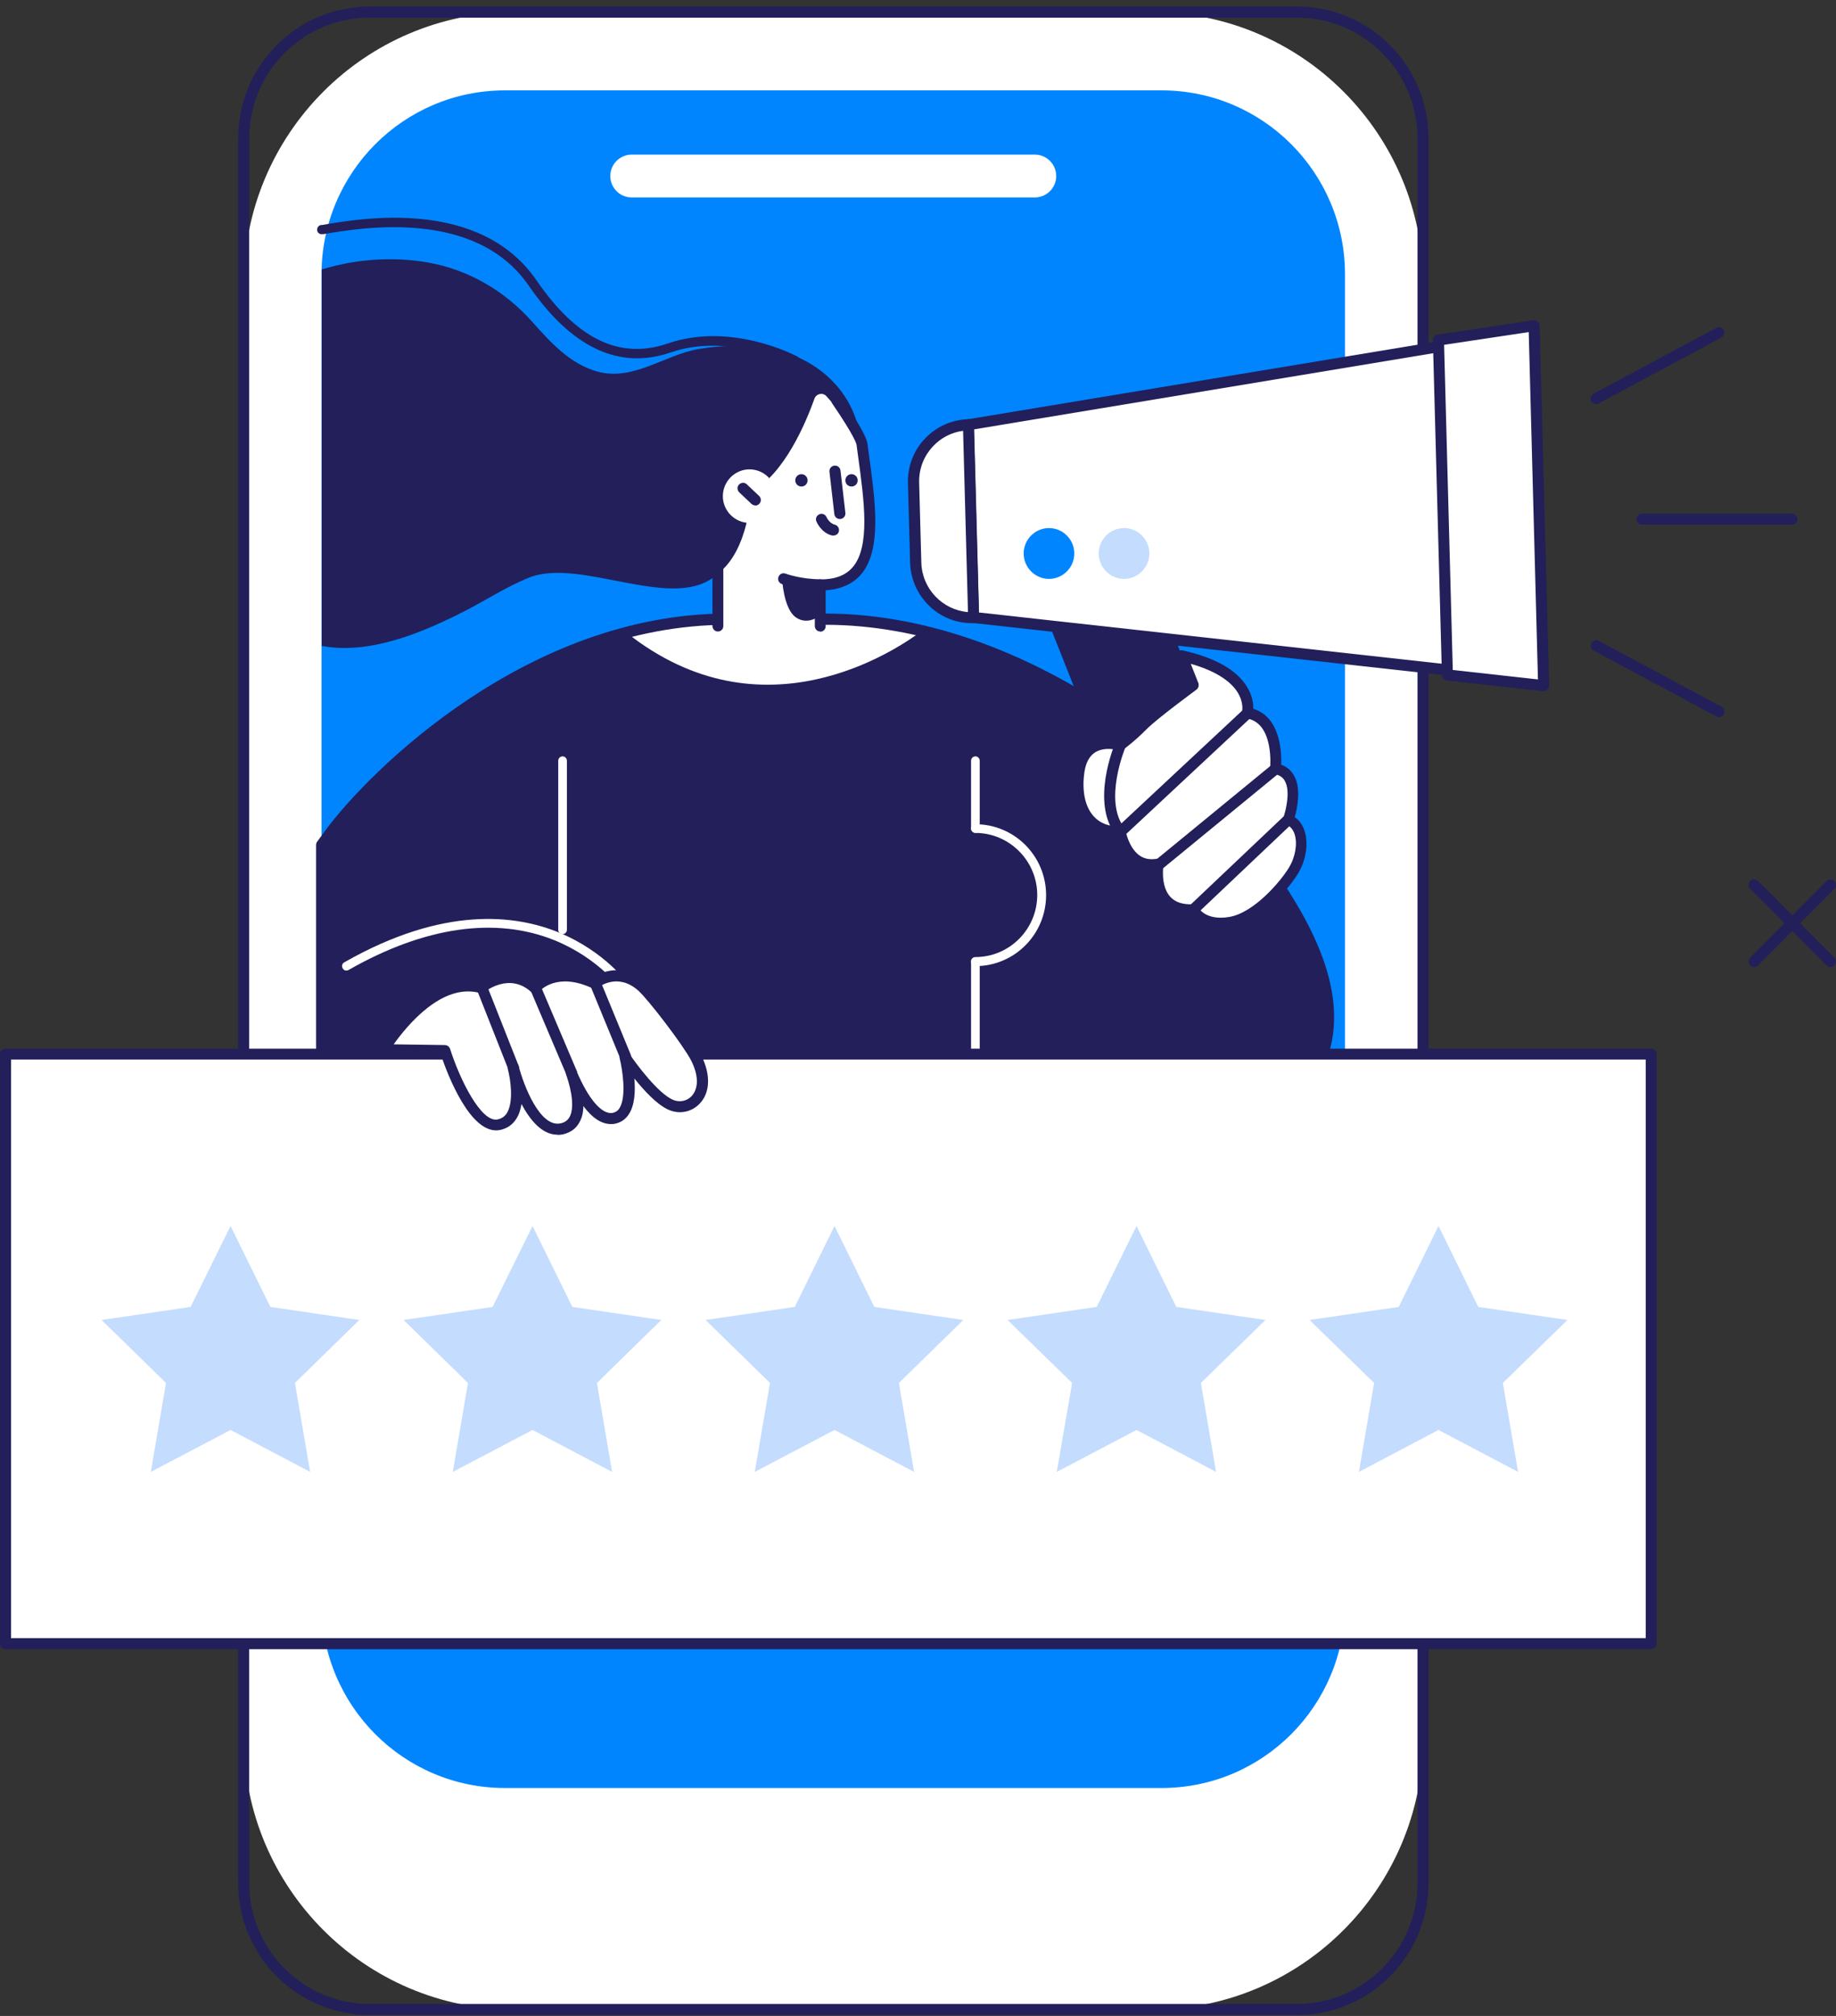 <svg width="246" height="270" viewBox="0 0 246 270" fill="none" xmlns="http://www.w3.org/2000/svg">
<rect x="0" y="0" width="246" height="270" fill="#333333" stroke="none"/>
<g clip-path="url(#clip0_329_2254)">
<path d="M68.979 269.147H154.36C174.419 269.147 190.679 252.836 190.679 232.715L190.679 38.062C190.679 17.941 174.419 1.63 154.36 1.63H68.979C48.92 1.63 32.66 17.941 32.66 38.062L32.66 232.715C32.66 252.836 48.92 269.147 68.979 269.147Z" fill="white"/>
<path d="M173.792 269.877H49.523C39.808 269.877 31.909 261.954 31.909 252.208V18.546C31.909 8.8 39.808 0.877 49.523 0.877H173.792C183.508 0.877 191.406 8.8 191.406 18.546V252.208C191.406 261.954 183.508 269.877 173.792 269.877ZM49.523 2.359C40.632 2.359 33.387 9.626 33.387 18.546V252.208C33.387 261.127 40.632 268.394 49.523 268.394H173.792C182.684 268.394 189.928 261.127 189.928 252.208V18.546C189.928 9.626 182.684 2.359 173.792 2.359H49.523Z" fill="#221F5A"/>
<path d="M180.212 214.828V36.75C180.212 23.139 169.213 12.105 155.645 12.105L67.646 12.105C54.078 12.105 43.078 23.139 43.078 36.75V214.828C43.078 228.438 54.078 239.472 67.646 239.472H155.645C169.213 239.472 180.212 228.438 180.212 214.828Z" fill="#0085FF"/>
<path d="M141.519 23.577C141.519 21.997 140.235 20.709 138.66 20.709H84.63C83.056 20.709 81.772 21.997 81.772 23.577C81.772 25.157 83.056 26.445 84.63 26.445H138.66C140.235 26.445 141.519 25.157 141.519 23.577Z" fill="white"/>
<path d="M43.103 86.501V36.094C47.682 34.684 52.649 34.344 57.277 35.146C62.728 36.094 67.598 38.937 71.281 43.069C73.728 45.815 76.344 48.732 80.003 49.753C84.825 51.114 89.04 47.517 93.644 46.739C97.181 46.156 100.67 46.18 104.135 46.933C110.24 48.294 115.28 53.52 115.28 59.912C115.28 63.946 113.221 67.787 109.877 70.022C109.223 70.46 107.866 70.825 107.406 71.432C106.921 72.088 106.824 73.425 106.34 74.227C102.851 79.769 96.188 76.828 96.188 76.828C90.518 82.248 77.823 74.519 70.82 77.387C67.937 78.553 65.32 80.255 62.558 81.689C56.744 84.702 49.499 87.74 43.079 86.501H43.103Z" fill="#221F5A"/>
<path d="M43.102 151.904V113.163C43.442 112.676 43.781 112.239 44.096 111.801C50.274 103.344 71.135 82.904 97.472 82.904L105.297 82.952L110.579 82.904C137.425 82.904 160.321 103.344 166.475 111.801C172.75 120.405 188.014 139.338 168.219 151.466C150.896 162.063 126.328 140.699 126.328 140.699H84.267C84.267 140.699 60.378 161.431 43.102 151.879V151.904Z" fill="#221F5A"/>
<path d="M83.904 84.702C86.932 83.706 91.512 82.685 97.472 82.928L109.901 83.001C114.795 83.001 119.399 83.487 123.711 84.362C120.174 87.035 102.196 99.26 83.904 84.702Z" fill="white"/>
<path d="M53.376 155.185C49.741 155.185 46.131 154.431 42.739 152.56C42.497 152.438 42.352 152.171 42.352 151.904V113.163C42.352 113.017 42.4 112.847 42.497 112.725L42.715 112.433C42.981 112.069 43.248 111.704 43.49 111.364C49.426 103.246 70.675 82.175 97.448 82.175L105.273 82.223L110.555 82.175C125.359 82.175 138.37 88.372 146.656 93.573C156.711 99.868 163.931 107.111 167.056 111.388C167.323 111.753 167.614 112.166 167.929 112.579C172.58 118.898 180.406 129.495 178.444 139.484C177.475 144.466 174.155 148.72 168.583 152.122C161.266 156.594 151.55 156.108 140.429 150.761C132.991 147.164 127.2 142.449 126.037 141.477H84.534C82.474 143.203 67.792 155.209 53.376 155.209V155.185ZM43.83 151.466C60.426 160.143 83.54 140.359 83.758 140.165C83.904 140.043 84.073 139.994 84.243 139.994H126.304C126.473 139.994 126.643 140.067 126.788 140.165C127.031 140.383 151.162 161.042 167.832 150.859C173.041 147.675 176.118 143.762 177.014 139.192C178.831 129.86 171.272 119.579 166.766 113.454C166.451 113.041 166.16 112.652 165.893 112.263C159.352 103.295 136.359 83.681 110.579 83.681L105.298 83.73L97.472 83.681C71.305 83.681 50.492 104.316 44.702 112.263C44.459 112.604 44.193 112.968 43.926 113.333L43.854 113.43V151.466H43.83Z" fill="#221F5A"/>
<path d="M154.845 114.013L164.149 113.77C166.305 113.721 167.759 111.51 166.959 109.493L155.863 81.543C155.378 80.327 154.191 79.55 152.883 79.574L143.579 79.817C141.422 79.866 139.969 82.077 140.768 84.094L151.865 112.044C152.35 113.26 153.537 114.037 154.845 114.013Z" fill="#221F5A"/>
<path d="M129.744 56.874L204.199 44.527L205.459 90.997L130.423 82.685L129.744 56.874Z" fill="white"/>
<path d="M205.459 91.75C205.459 91.75 205.41 91.75 205.386 91.75L130.35 83.438C129.987 83.39 129.696 83.098 129.696 82.734L128.993 56.922C128.993 56.558 129.235 56.242 129.599 56.169L204.078 43.822C204.296 43.798 204.514 43.822 204.659 43.992C204.829 44.138 204.926 44.333 204.926 44.551L206.161 91.021C206.161 91.24 206.089 91.434 205.919 91.58C205.774 91.702 205.604 91.775 205.41 91.775L205.459 91.75ZM131.15 82.029L204.708 90.171L203.52 45.402L130.52 57.506L131.174 82.029H131.15Z" fill="#221F5A"/>
<path d="M193.926 90.414L206.84 91.823L205.531 43.628L192.739 45.548L193.926 90.414Z" fill="white"/>
<path d="M206.84 92.577C206.84 92.577 206.791 92.577 206.767 92.577L193.853 91.143C193.49 91.094 193.199 90.803 193.199 90.438L191.988 45.572C191.988 45.208 192.254 44.867 192.618 44.819L205.435 42.899C205.653 42.874 205.847 42.923 206.016 43.069C206.186 43.215 206.283 43.409 206.283 43.604L207.567 91.799C207.567 92.018 207.494 92.212 207.325 92.358C207.179 92.48 207.01 92.552 206.816 92.552L206.84 92.577ZM194.653 89.733L206.065 90.997L204.829 44.479L193.49 46.18L194.653 89.733Z" fill="#221F5A"/>
<path d="M130.423 82.709L129.72 56.874C125.553 56.995 122.258 60.471 122.379 64.651L122.669 75.345C122.791 79.525 126.255 82.831 130.423 82.709Z" fill="white"/>
<path d="M130.229 83.463C128.097 83.463 126.086 82.661 124.535 81.178C122.936 79.647 122.015 77.581 121.943 75.369L121.652 64.675C121.604 62.464 122.403 60.349 123.929 58.745C125.456 57.141 127.515 56.218 129.72 56.145C130.132 56.145 130.471 56.461 130.471 56.874L131.174 82.709C131.174 82.904 131.101 83.098 130.98 83.244C130.835 83.39 130.665 83.463 130.471 83.463C130.399 83.463 130.326 83.463 130.253 83.463H130.229ZM129.042 57.7C127.515 57.895 126.086 58.624 125.02 59.766C123.76 61.103 123.106 62.828 123.154 64.651L123.445 75.345C123.542 78.869 126.28 81.689 129.696 81.98L129.042 57.7Z" fill="#221F5A"/>
<path d="M213.866 54.127C213.6 54.127 213.358 53.982 213.212 53.739C213.018 53.374 213.164 52.937 213.503 52.742L229.954 43.92C230.318 43.725 230.754 43.871 230.948 44.211C231.141 44.576 230.996 45.013 230.657 45.208L214.206 54.03C214.206 54.03 213.988 54.127 213.866 54.127Z" fill="#221F5A"/>
<path d="M230.317 96.052C230.317 96.052 230.075 96.028 229.978 95.955L213.527 87.133C213.164 86.938 213.042 86.501 213.236 86.136C213.43 85.772 213.866 85.65 214.23 85.844L230.681 94.667C231.044 94.861 231.165 95.299 230.972 95.663C230.85 95.906 230.584 96.052 230.317 96.052Z" fill="#221F5A"/>
<path d="M240.13 70.266H219.996C219.584 70.266 219.269 69.925 219.269 69.536C219.269 69.147 219.608 68.807 219.996 68.807H240.13C240.542 68.807 240.857 69.147 240.857 69.536C240.857 69.925 240.518 70.266 240.13 70.266Z" fill="#221F5A"/>
<path d="M158.334 87.813L159.885 91.726C159.885 91.726 154.651 95.518 153.077 97.146C151.502 98.75 150.096 99.747 150.096 99.747C150.096 99.747 145.299 98.264 144.572 103.271C143.845 108.277 146.099 111.559 150.096 111.388C150.096 111.388 150.896 116.444 155.16 115.715C155.16 115.715 154.046 122.058 159.885 121.815C159.885 121.815 160.975 124.172 164.827 123.516C168.68 122.884 172.435 118.048 173.332 116.565C174.882 114.013 174.737 110.562 172.629 109.76C172.629 109.76 174.81 103.684 170.909 102.955C170.909 102.955 171.611 96.222 167.153 95.493C167.153 95.493 168.534 90.122 158.31 87.838L158.334 87.813Z" fill="white"/>
<path d="M163.543 124.391C161.169 124.391 159.982 123.225 159.497 122.568C157.85 122.568 156.565 122.034 155.669 121.013C154.458 119.628 154.312 117.683 154.361 116.541C153.416 116.541 152.543 116.274 151.792 115.739C150.387 114.742 149.781 113.041 149.515 112.142C147.867 112.069 146.462 111.437 145.444 110.319C143.991 108.691 143.433 106.163 143.845 103.174C144.088 101.472 144.79 100.233 145.953 99.504C147.431 98.58 149.176 98.799 149.927 98.945C150.387 98.58 151.429 97.754 152.543 96.636C153.876 95.275 157.656 92.455 158.964 91.483L157.607 88.105C157.51 87.862 157.559 87.57 157.728 87.351C157.898 87.133 158.189 87.06 158.455 87.108C162.792 88.081 165.7 89.709 167.081 91.994C167.808 93.16 167.929 94.23 167.929 94.934C171.539 96.052 171.733 100.694 171.66 102.42C172.411 102.687 172.992 103.174 173.38 103.878C174.373 105.628 173.816 108.253 173.477 109.444C174.083 109.857 174.519 110.465 174.785 111.267C175.343 112.944 175.003 115.204 173.913 117.003C172.896 118.68 169.043 123.613 164.9 124.318C164.391 124.391 163.931 124.44 163.495 124.44L163.543 124.391ZM159.885 121.086C160.175 121.086 160.442 121.256 160.563 121.523C160.587 121.596 161.508 123.346 164.706 122.811C168.026 122.252 171.587 118.048 172.702 116.201C173.574 114.767 173.865 112.968 173.453 111.704C173.235 111.072 172.871 110.659 172.387 110.465C172.023 110.319 171.829 109.906 171.951 109.517C172.266 108.618 172.944 105.969 172.144 104.583C171.878 104.097 171.418 103.805 170.788 103.684C170.4 103.611 170.158 103.271 170.182 102.882C170.182 102.833 170.763 96.83 167.032 96.222C166.838 96.198 166.645 96.077 166.523 95.906C166.402 95.736 166.378 95.518 166.426 95.323C166.426 95.275 166.693 94.132 165.821 92.723C165.094 91.556 163.398 90.001 159.546 88.907L160.563 91.483C160.684 91.799 160.563 92.164 160.321 92.358C160.272 92.407 155.136 96.15 153.61 97.681C152.01 99.309 150.581 100.33 150.532 100.379C150.339 100.5 150.096 100.549 149.878 100.476C149.878 100.476 148.037 99.941 146.729 100.767C145.978 101.253 145.493 102.128 145.299 103.392C144.936 105.944 145.372 108.034 146.535 109.323C147.383 110.27 148.594 110.732 150.072 110.659C150.436 110.659 150.775 110.902 150.823 111.291C150.823 111.291 151.211 113.503 152.64 114.548C153.295 115.034 154.094 115.18 155.039 115.01C155.281 114.961 155.524 115.058 155.693 115.228C155.863 115.399 155.935 115.642 155.887 115.885C155.887 115.909 155.451 118.558 156.759 120.065C157.413 120.818 158.455 121.183 159.861 121.11C159.861 121.11 159.861 121.11 159.885 121.11V121.086Z" fill="#221F5A"/>
<path d="M150.121 112.142C149.903 112.142 149.684 112.045 149.539 111.874C146.074 107.524 149.297 99.795 149.442 99.479C149.612 99.115 150.024 98.92 150.411 99.09C150.775 99.26 150.969 99.674 150.799 100.063C150.775 100.135 147.77 107.305 150.702 110.951C150.944 111.267 150.896 111.729 150.581 111.996C150.436 112.093 150.29 112.166 150.121 112.166V112.142Z" fill="#221F5A"/>
<path d="M150.121 112.142C149.927 112.142 149.733 112.069 149.588 111.899C149.321 111.607 149.321 111.121 149.636 110.854L166.693 94.934C166.984 94.667 167.469 94.667 167.735 94.983C168.002 95.275 168.002 95.761 167.687 96.028L150.63 111.947C150.484 112.069 150.315 112.142 150.121 112.142Z" fill="#221F5A"/>
<path d="M155.16 116.638C154.942 116.638 154.724 116.541 154.579 116.371C154.312 116.055 154.361 115.593 154.676 115.326L170.473 102.372C170.788 102.104 171.248 102.153 171.515 102.469C171.781 102.785 171.733 103.246 171.418 103.514L155.621 116.468C155.475 116.59 155.33 116.638 155.16 116.638Z" fill="#221F5A"/>
<path d="M159.909 122.568C159.715 122.568 159.522 122.495 159.376 122.325C159.085 122.034 159.11 121.572 159.4 121.28L172.145 109.201C172.435 108.909 172.896 108.934 173.187 109.225C173.477 109.517 173.453 109.979 173.162 110.27L160.418 122.349C160.273 122.495 160.103 122.544 159.909 122.544V122.568Z" fill="#221F5A"/>
<path d="M96.066 83.852L96.188 76.828C100.428 73.62 100.621 65.915 100.621 65.915C105.152 63.46 108.011 56.509 109.126 53.398C109.368 52.718 110.264 52.523 110.749 53.082C112.397 54.929 115.352 58.356 115.498 59.499C116.733 68.588 118.575 78.31 109.901 78.31V83.827H96.066V83.852Z" fill="white"/>
<path d="M109.901 84.581C109.489 84.581 109.174 84.24 109.174 83.852V78.335C109.174 77.921 109.514 77.605 109.901 77.605C111.888 77.605 113.293 77.071 114.238 75.977C116.637 73.206 115.789 67.033 114.965 61.054L114.771 59.62C114.771 59.45 114.48 58.405 111.5 54.03C111.282 53.69 111.355 53.228 111.694 53.01C112.033 52.791 112.494 52.864 112.712 53.204C116.055 58.089 116.176 59.11 116.225 59.426L116.419 60.86C117.291 67.155 118.187 73.668 115.353 76.949C114.262 78.213 112.663 78.918 110.628 79.064V83.876C110.628 84.289 110.289 84.605 109.901 84.605V84.581Z" fill="#221F5A"/>
<path d="M109.901 79.064C107.018 79.064 104.837 78.262 104.74 78.213C104.353 78.067 104.159 77.654 104.304 77.265C104.449 76.876 104.861 76.682 105.249 76.828C105.249 76.828 107.284 77.581 109.901 77.581C110.313 77.581 110.628 77.921 110.628 78.31C110.628 78.699 110.289 79.039 109.901 79.039V79.064Z" fill="#221F5A"/>
<path d="M109.901 82.418C109.901 82.418 108.278 83.827 106.63 82.685C104.983 81.543 104.789 77.532 104.789 77.532L109.901 78.335V82.418Z" fill="#221F5A"/>
<path d="M112.518 69.512C112.154 69.512 111.839 69.245 111.791 68.856L111.137 63.193C111.088 62.78 111.379 62.415 111.791 62.367C112.203 62.318 112.566 62.61 112.615 63.023L113.269 68.686C113.317 69.099 113.026 69.463 112.615 69.512C112.59 69.512 112.566 69.512 112.518 69.512Z" fill="#221F5A"/>
<path d="M106.558 64.335C106.558 64.797 106.921 65.162 107.381 65.162C107.842 65.162 108.205 64.797 108.205 64.335C108.205 63.873 107.842 63.509 107.381 63.509C106.921 63.509 106.558 63.873 106.558 64.335Z" fill="#221F5A"/>
<path d="M113.269 64.335C113.269 64.797 113.632 65.162 114.093 65.162C114.553 65.162 114.917 64.797 114.917 64.335C114.917 63.873 114.553 63.509 114.093 63.509C113.632 63.509 113.269 63.873 113.269 64.335Z" fill="#221F5A"/>
<path d="M96.915 67.13C97.302 69.075 99.168 70.338 101.106 69.974C103.044 69.609 104.304 67.714 103.941 65.769C103.553 63.825 101.688 62.561 99.749 62.926C97.811 63.315 96.551 65.186 96.915 67.13Z" fill="white"/>
<path d="M101.203 67.689C101.009 67.689 100.839 67.616 100.694 67.495L99.046 65.939C98.756 65.648 98.731 65.186 99.022 64.894C99.313 64.603 99.773 64.578 100.064 64.87L101.712 66.425C102.002 66.717 102.027 67.179 101.736 67.471C101.59 67.616 101.397 67.714 101.203 67.714V67.689Z" fill="#221F5A"/>
<path d="M137.158 74.13C137.158 76.001 138.685 77.532 140.55 77.532C142.416 77.532 143.942 76.001 143.942 74.13C143.942 72.258 142.416 70.727 140.55 70.727C138.685 70.727 137.158 72.258 137.158 74.13Z" fill="#0085FF"/>
<path d="M147.213 74.13C147.213 76.001 148.74 77.532 150.605 77.532C152.471 77.532 153.997 76.001 153.997 74.13C153.997 72.258 152.471 70.727 150.605 70.727C148.74 70.727 147.213 72.258 147.213 74.13Z" fill="#C4DCFD"/>
<path d="M235.018 129.519C234.824 129.519 234.63 129.446 234.509 129.301C234.218 129.009 234.218 128.547 234.509 128.255L244.734 117.999C245.024 117.707 245.485 117.707 245.775 117.999C246.066 118.291 246.066 118.752 245.775 119.044L235.551 129.301C235.406 129.446 235.212 129.519 235.042 129.519H235.018Z" fill="#221F5A"/>
<path d="M245.242 129.519C245.049 129.519 244.855 129.446 244.734 129.301L234.509 119.044C234.218 118.752 234.218 118.291 234.509 117.999C234.8 117.707 235.26 117.707 235.551 117.999L245.775 128.255C246.066 128.547 246.066 129.009 245.775 129.301C245.63 129.446 245.436 129.519 245.267 129.519H245.242Z" fill="#221F5A"/>
<path d="M130.689 111.534C130.374 111.534 130.108 111.267 130.108 110.951V101.885C130.108 101.569 130.374 101.302 130.689 101.302C131.004 101.302 131.271 101.569 131.271 101.885V110.951C131.271 111.267 131.004 111.534 130.689 111.534Z" fill="white"/>
<path d="M130.689 141.307C130.374 141.307 130.108 141.039 130.108 140.724V128.79C130.108 128.474 130.374 128.207 130.689 128.207C131.004 128.207 131.271 128.474 131.271 128.79V140.724C131.271 141.039 131.004 141.307 130.689 141.307Z" fill="white"/>
<path d="M75.375 125.12C75.061 125.12 74.794 124.853 74.794 124.537V101.885C74.794 101.569 75.061 101.302 75.375 101.302C75.69 101.302 75.957 101.569 75.957 101.885V124.537C75.957 124.853 75.69 125.12 75.375 125.12Z" fill="white"/>
<path d="M130.689 129.349C130.374 129.349 130.108 129.082 130.108 128.766C130.108 128.45 130.374 128.183 130.689 128.183C135.269 128.183 138.976 124.44 138.976 119.871C138.976 115.301 135.244 111.558 130.689 111.558C130.374 111.558 130.108 111.291 130.108 110.975C130.108 110.659 130.374 110.392 130.689 110.392C135.923 110.392 140.163 114.645 140.163 119.895C140.163 125.145 135.923 129.398 130.689 129.398V129.349Z" fill="white"/>
<path d="M83.807 132.873C83.613 132.873 83.443 132.776 83.322 132.63C83.298 132.582 80.293 128.377 74.333 125.947C66.435 122.738 56.889 124.1 46.713 129.908C46.422 130.078 46.058 129.981 45.913 129.69C45.743 129.398 45.84 129.033 46.131 128.887C59.433 121.305 69.076 122.52 74.842 124.877C81.117 127.454 84.17 131.78 84.291 131.95C84.485 132.217 84.412 132.582 84.146 132.776C84.049 132.849 83.928 132.873 83.807 132.873Z" fill="white"/>
<path d="M0.751 220.15L221.256 220.15V141.185L0.751 141.185V220.15Z" fill="white"/>
<path d="M221.232 220.879H0.727C0.315 220.879 0 220.539 0 220.15V141.185C0 140.772 0.339 140.456 0.727 140.456H221.232C221.644 140.456 221.959 140.797 221.959 141.185V220.15C221.959 220.563 221.619 220.879 221.232 220.879ZM1.478 219.397H220.505V141.915H1.478V219.397Z" fill="#221F5A"/>
<path d="M192.739 164.202L187.409 175.041L175.464 176.791L184.113 185.225L182.078 197.134L192.739 191.52L203.399 197.134L201.364 185.225L210.014 176.791L198.069 175.041L192.739 164.202Z" fill="#C4DCFD"/>
<path d="M152.277 164.202L146.947 175.041L135.002 176.791L143.652 185.225L141.593 197.134L152.277 191.52L162.938 197.134L160.903 185.225L169.552 176.791L157.608 175.041L152.277 164.202Z" fill="#C4DCFD"/>
<path d="M111.816 164.202L106.485 175.041L94.54 176.791L103.166 185.225L101.131 197.134L111.816 191.52L122.476 197.134L120.441 185.225L129.066 176.791L117.146 175.041L111.816 164.202Z" fill="#C4DCFD"/>
<path d="M71.354 164.202L65.999 175.041L54.079 176.791L62.704 185.225L60.669 197.134L71.354 191.52L82.014 197.134L79.979 185.225L88.604 176.791L76.684 175.041L71.354 164.202Z" fill="#C4DCFD"/>
<path d="M30.892 164.202L25.537 175.041L13.617 176.791L22.242 185.225L20.207 197.134L30.892 191.52L41.552 197.134L39.517 185.225L48.142 176.791L36.222 175.041L30.892 164.202Z" fill="#C4DCFD"/>
<path d="M64.545 132.217C64.545 132.217 68.349 129.131 71.741 132.29C71.741 132.29 74.334 129.106 79.737 131.658C79.737 131.658 82.79 129.203 86.06 132.096C87.442 133.335 92.215 139.533 93.305 141.672C95.703 146.435 92.457 149.109 89.864 147.942C87.296 146.775 83.807 141.574 83.807 141.574C83.807 141.574 85.721 149.206 82.232 149.765C79.664 150.178 77.556 145.973 76.611 143.689C77.411 145.998 78.453 150.421 75.376 151.175C71.257 152.171 68.931 143.446 68.834 143.033C68.931 143.446 70.53 149.886 66.847 150.64C63.043 151.393 59.651 140.675 59.651 140.675L51.462 140.554C51.462 140.554 57.543 130.321 64.57 132.242L64.545 132.217Z" fill="white"/>
<path d="M74.697 151.977C72.589 151.977 70.99 149.959 69.876 147.869C69.754 148.574 69.561 149.254 69.197 149.813C68.688 150.64 67.937 151.15 66.992 151.345C63.043 152.122 59.918 143.762 59.118 141.404L51.438 141.283C51.171 141.283 50.929 141.137 50.808 140.894C50.687 140.675 50.687 140.383 50.808 140.165C51.074 139.727 57.059 129.811 64.376 131.415C65.902 130.346 68.955 129.228 71.693 131.294C72.759 130.419 75.376 128.96 79.64 130.808C81.045 129.908 83.856 129.155 86.545 131.561C88.023 132.873 92.844 139.144 93.959 141.356C95.243 143.908 95.17 146.338 93.741 147.821C92.65 148.963 91.003 149.279 89.549 148.623C88.023 147.942 86.278 146.046 84.994 144.442C85.14 146.095 85.067 148.015 84.243 149.254C83.783 149.959 83.129 150.372 82.329 150.518C80.706 150.761 79.325 149.692 78.162 148.136C78.162 148.939 77.992 149.692 77.629 150.324C77.193 151.15 76.466 151.661 75.521 151.904C75.23 151.977 74.964 152.001 74.697 152.001V151.977ZM68.809 142.279C69.149 142.279 69.439 142.498 69.512 142.838C70.118 145.196 72.323 151.126 75.157 150.445C75.691 150.324 76.078 150.032 76.32 149.595C76.902 148.525 76.732 146.46 75.86 143.932C75.739 143.567 75.933 143.154 76.296 143.008C76.66 142.862 77.096 143.057 77.241 143.421C78.816 147.164 80.609 149.279 82.063 149.06C82.45 148.987 82.765 148.793 82.983 148.452C84.001 146.897 83.371 143.106 83.032 141.769C82.935 141.429 83.129 141.064 83.444 140.918C83.783 140.772 84.146 140.894 84.364 141.185C85.309 142.595 88.168 146.411 90.131 147.286C91.003 147.675 91.996 147.505 92.65 146.824C93.62 145.803 93.62 144.029 92.602 142.036C91.585 140.043 86.86 133.87 85.527 132.679C82.765 130.224 80.27 132.169 80.148 132.266C79.93 132.436 79.64 132.485 79.373 132.363C74.6 130.127 72.347 132.679 72.25 132.8C72.129 132.946 71.935 133.044 71.741 133.068C71.547 133.068 71.353 133.019 71.184 132.873C68.301 130.224 65.078 132.728 64.957 132.849C64.763 132.995 64.521 133.044 64.303 132.995C59.215 131.61 54.515 137.394 52.746 139.873L59.603 139.97C59.918 139.97 60.208 140.189 60.305 140.481C61.638 144.661 64.473 150.348 66.653 149.935C67.21 149.813 67.622 149.546 67.913 149.084C68.834 147.602 68.422 144.637 68.058 143.251C67.962 142.862 68.204 142.449 68.591 142.352C68.664 142.352 68.713 142.352 68.785 142.352L68.809 142.279Z" fill="#221F5A"/>
<path d="M83.807 142.279C83.516 142.279 83.25 142.109 83.129 141.817L79.058 131.926C78.913 131.537 79.083 131.123 79.47 130.953C79.858 130.808 80.27 130.978 80.439 131.367L84.51 141.258C84.655 141.647 84.486 142.06 84.098 142.231C84.001 142.279 83.904 142.279 83.807 142.279Z" fill="#221F5A"/>
<path d="M76.587 144.418C76.296 144.418 76.03 144.248 75.908 143.98L71.063 132.582C70.893 132.217 71.063 131.78 71.45 131.61C71.814 131.439 72.25 131.61 72.419 131.998L77.265 143.397C77.435 143.762 77.265 144.199 76.878 144.369C76.781 144.418 76.684 144.418 76.587 144.418Z" fill="#221F5A"/>
<path d="M68.81 143.737C68.519 143.737 68.228 143.567 68.131 143.276L63.867 132.484C63.722 132.096 63.891 131.682 64.279 131.537C64.667 131.391 65.078 131.561 65.224 131.95L69.488 142.741C69.633 143.13 69.464 143.543 69.076 143.689C68.979 143.713 68.907 143.737 68.81 143.737Z" fill="#221F5A"/>
<path d="M106.485 48.926C106.485 48.926 106.291 48.926 106.194 48.853C106.121 48.805 97.787 44.479 89.864 47.201C82.959 49.583 76.562 46.569 70.844 38.257C63.697 27.879 48.385 30.504 43.369 31.354H43.224C42.885 31.427 42.545 31.208 42.497 30.868C42.449 30.528 42.667 30.188 43.006 30.139H43.151C48.385 29.215 64.278 26.493 71.886 37.552C77.314 45.451 83.056 48.197 89.452 46.01C97.908 43.093 106.436 47.541 106.8 47.735C107.115 47.906 107.236 48.27 107.066 48.586C106.945 48.805 106.727 48.926 106.509 48.926H106.485Z" fill="#221F5A"/>
<path d="M96.188 84.581C95.776 84.581 95.461 84.24 95.461 83.852V76.099C95.461 75.685 95.8 75.369 96.188 75.369C96.576 75.369 96.915 75.71 96.915 76.099V83.852C96.915 84.265 96.576 84.581 96.188 84.581Z" fill="#221F5A"/>
<path d="M111.67 71.724C111.67 71.724 111.549 71.724 111.5 71.724C110.046 71.383 109.417 69.925 109.392 69.852C109.223 69.488 109.392 69.05 109.78 68.88C110.143 68.71 110.579 68.88 110.749 69.269C110.749 69.293 111.137 70.095 111.839 70.266C112.227 70.363 112.494 70.752 112.397 71.165C112.324 71.505 112.009 71.724 111.67 71.724Z" fill="#221F5A"/>
</g>
<defs>
<clipPath id="clip0_329_2254">
<rect width="245.969" height="269" fill="white" transform="translate(0 0.877)"/>
</clipPath>
</defs>
</svg>
